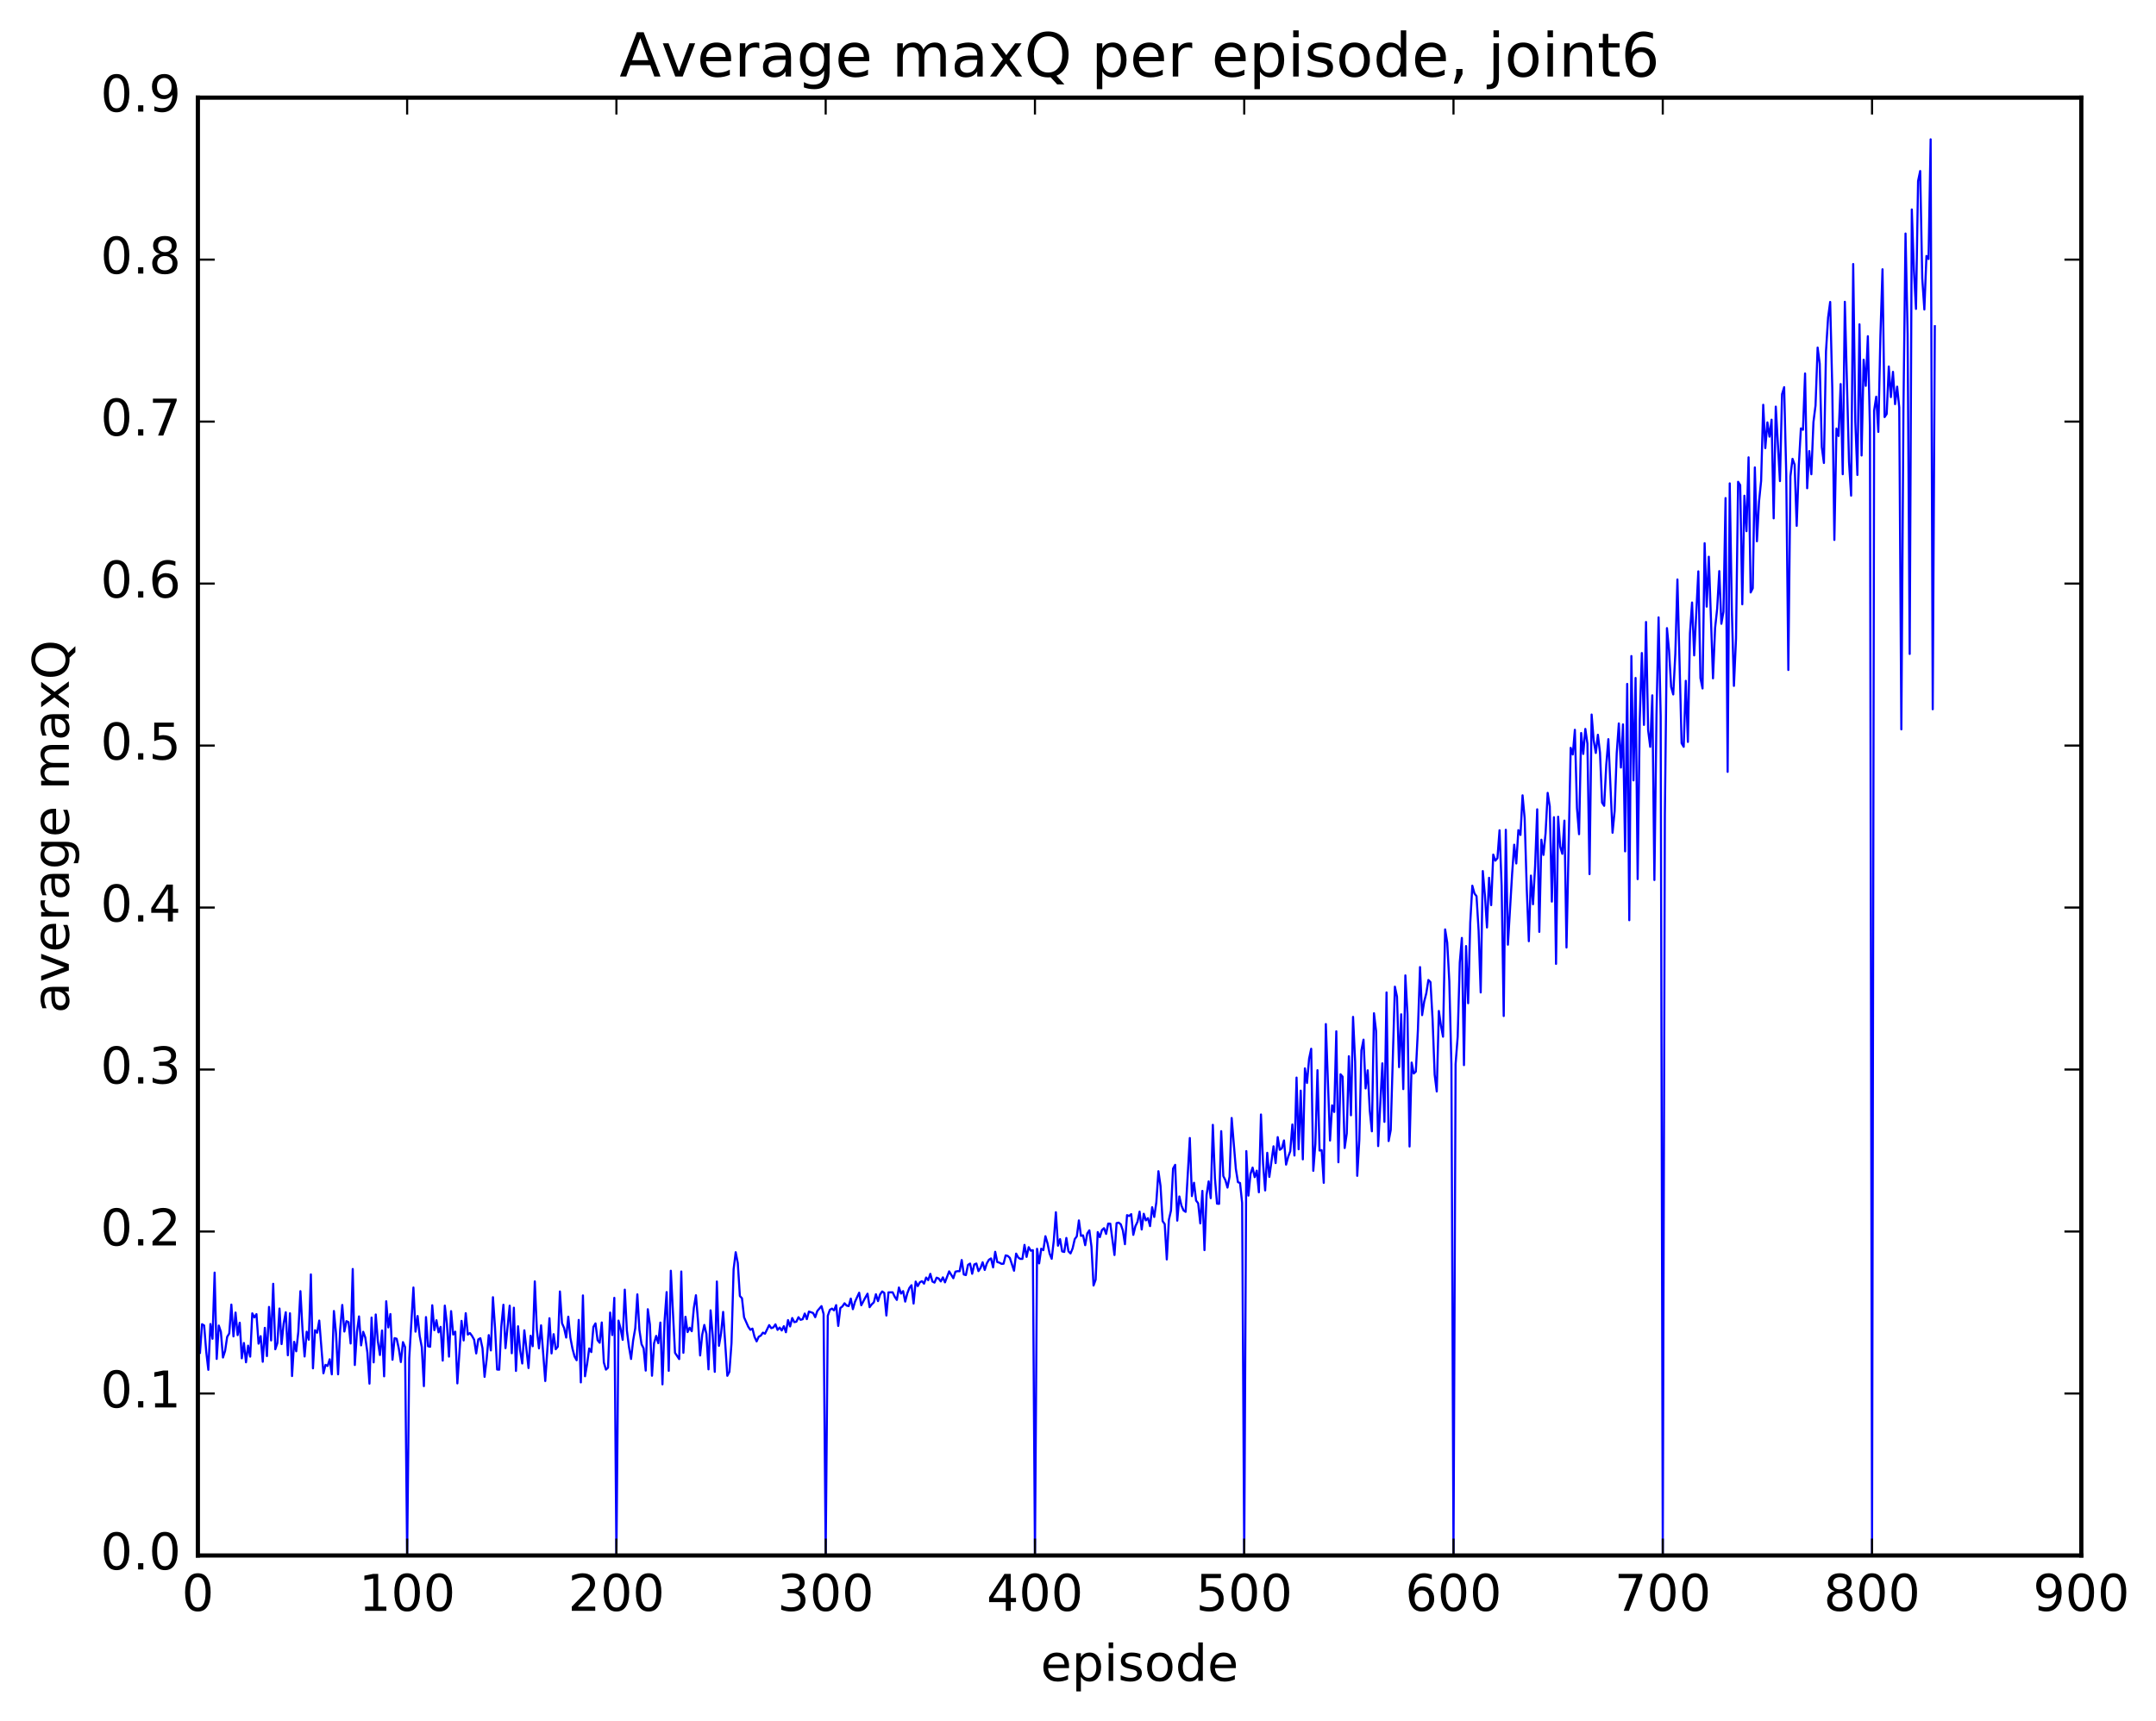 <?xml version="1.0" encoding="utf-8" standalone="no"?>
<!DOCTYPE svg PUBLIC "-//W3C//DTD SVG 1.1//EN"
  "http://www.w3.org/Graphics/SVG/1.1/DTD/svg11.dtd">
<!-- Created with matplotlib (http://matplotlib.org/) -->
<svg height="408pt" version="1.1" viewBox="0 0 511 408" width="511pt" xmlns="http://www.w3.org/2000/svg" xmlns:xlink="http://www.w3.org/1999/xlink">
 <defs>
  <style type="text/css">
*{stroke-linecap:butt;stroke-linejoin:round;stroke-miterlimit:100000;}
  </style>
 </defs>
 <g id="figure_1">
  <g id="patch_1">
   <path d="M 0 408.169 
L 511.95 408.169 
L 511.95 0 
L 0 0 
z
" style="fill:#ffffff;"/>
  </g>
  <g id="axes_1">
   <g id="patch_2">
    <path d="M 46.898 368.742 
L 493.298 368.742 
L 493.298 23.142 
L 46.898 23.142 
z
" style="fill:#ffffff;"/>
   </g>
   <g id="line2d_1">
    <path clip-path="url(#p2fd59c72c0)" d="M 47.394 320.703 
L 47.889 313.912 
L 48.386 314.219 
L 48.882 320.466 
L 49.377 324.734 
L 49.873 313.875 
L 50.37 317.375 
L 50.865 301.684 
L 51.361 322.147 
L 51.858 314.236 
L 52.353 315.726 
L 52.849 321.814 
L 53.346 320.25 
L 53.842 316.924 
L 54.337 316.108 
L 54.834 309.266 
L 55.33 316.809 
L 55.825 311.153 
L 56.322 316.501 
L 56.818 313.563 
L 57.313 322.004 
L 57.809 318.368 
L 58.306 322.948 
L 58.801 319.002 
L 59.297 321.607 
L 59.794 311.34 
L 60.289 312.306 
L 60.785 311.526 
L 61.282 318.533 
L 61.778 316.75 
L 62.273 322.823 
L 62.77 314.778 
L 63.266 321.474 
L 63.761 309.821 
L 64.257 317.765 
L 64.754 304.338 
L 65.249 319.855 
L 65.746 318.37 
L 66.242 310.205 
L 66.737 318.633 
L 67.234 313.719 
L 67.73 311.086 
L 68.225 321.284 
L 68.722 311.33 
L 69.218 326.211 
L 69.713 318.092 
L 70.21 320.336 
L 70.706 315.727 
L 71.201 306.085 
L 71.698 315.256 
L 72.194 321.572 
L 72.689 315.694 
L 73.186 317.591 
L 73.681 302.11 
L 74.177 324.38 
L 74.674 315.339 
L 75.169 315.932 
L 75.665 313.053 
L 76.657 325.552 
L 77.153 323.562 
L 77.65 323.818 
L 78.145 322.235 
L 78.641 325.806 
L 79.138 310.791 
L 79.633 315.997 
L 80.129 325.791 
L 80.626 315.182 
L 81.121 309.355 
L 81.618 315.656 
L 82.114 313.192 
L 82.609 313.44 
L 83.106 318.493 
L 83.602 300.828 
L 84.097 323.591 
L 84.594 315.835 
L 85.09 312.069 
L 85.585 318.936 
L 86.082 315.716 
L 86.578 317.067 
L 87.073 320.622 
L 87.57 328.01 
L 88.066 312.345 
L 88.561 322.966 
L 89.058 311.614 
L 89.553 317.957 
L 90.049 321.224 
L 90.546 315.405 
L 91.041 326.274 
L 91.537 308.479 
L 92.034 314.682 
L 92.529 311.512 
L 93.025 322.35 
L 93.522 317.225 
L 94.017 317.368 
L 94.513 319.645 
L 95.01 322.89 
L 95.505 318.163 
L 96.001 319.325 
L 96.498 368.742 
L 96.993 322.011 
L 97.986 305.216 
L 98.481 315.684 
L 98.978 311.975 
L 99.474 316.698 
L 99.969 319.363 
L 100.466 328.599 
L 100.962 312.23 
L 101.457 319.144 
L 101.954 319.262 
L 102.45 309.425 
L 102.945 315.327 
L 103.442 312.976 
L 103.938 315.853 
L 104.433 314.551 
L 104.93 322.543 
L 105.425 309.509 
L 105.921 313.806 
L 106.418 321.608 
L 106.913 310.816 
L 107.409 316.365 
L 107.906 315.687 
L 108.401 327.948 
L 109.394 313.129 
L 109.889 317.769 
L 110.385 311.305 
L 110.882 316.375 
L 111.377 316.017 
L 111.874 316.685 
L 112.37 317.57 
L 112.865 320.847 
L 113.362 317.528 
L 113.858 317.238 
L 114.353 319.596 
L 114.85 326.397 
L 115.346 322.198 
L 115.841 316.504 
L 116.338 320.134 
L 116.834 307.516 
L 117.329 314.77 
L 117.826 324.664 
L 118.322 324.701 
L 118.817 314.446 
L 119.314 309.305 
L 119.809 319.594 
L 120.802 309.526 
L 121.297 320.805 
L 121.793 310.005 
L 122.29 324.993 
L 122.785 314.406 
L 123.281 320.16 
L 123.778 323.237 
L 124.273 315.363 
L 125.266 324.309 
L 125.761 316.657 
L 126.257 319.137 
L 126.754 303.765 
L 127.249 315.318 
L 127.746 319.641 
L 128.242 314.184 
L 129.233 327.39 
L 130.226 312.5 
L 130.721 320.844 
L 131.218 316.283 
L 131.714 319.853 
L 132.209 319.235 
L 132.706 306.157 
L 133.202 313.666 
L 133.697 314.814 
L 134.194 317.09 
L 134.69 312.135 
L 135.185 317.117 
L 135.681 319.703 
L 136.178 321.577 
L 136.673 322.462 
L 137.169 312.904 
L 137.666 327.719 
L 138.161 307.093 
L 138.657 326.261 
L 139.154 323.341 
L 139.649 319.672 
L 140.145 320.524 
L 140.642 314.566 
L 141.137 313.724 
L 141.633 317.701 
L 142.13 318.315 
L 142.625 313.506 
L 143.121 323 
L 143.618 324.687 
L 144.113 324.227 
L 144.609 311.156 
L 145.106 316.494 
L 145.601 307.664 
L 146.097 368.742 
L 146.594 313.066 
L 147.089 314.993 
L 147.585 317.62 
L 148.082 305.724 
L 148.577 315.417 
L 149.073 319.271 
L 149.57 322.163 
L 150.065 317.758 
L 150.561 314.882 
L 151.058 306.843 
L 151.554 315.297 
L 152.049 318.649 
L 152.546 319.644 
L 153.042 324.92 
L 153.537 310.368 
L 154.034 313.983 
L 154.53 326.136 
L 155.025 318.417 
L 155.522 316.69 
L 156.018 318.418 
L 156.513 313.53 
L 157.01 328.178 
L 157.506 313.174 
L 158.001 306.3 
L 158.498 324.969 
L 158.994 301.246 
L 159.986 320.698 
L 160.977 322.187 
L 161.474 301.421 
L 161.97 320.695 
L 162.465 312.156 
L 162.962 315.789 
L 163.458 314.756 
L 163.953 315.577 
L 164.45 310.037 
L 164.946 307.05 
L 165.441 313.184 
L 165.938 321.329 
L 166.434 316.408 
L 166.929 314.092 
L 167.425 316.214 
L 167.922 324.625 
L 168.417 310.63 
L 168.913 316.516 
L 169.41 325.208 
L 169.905 303.795 
L 170.401 319.04 
L 170.898 316.129 
L 171.393 311.002 
L 172.386 326.153 
L 172.881 325.19 
L 173.377 318.417 
L 173.874 300.912 
L 174.369 296.851 
L 174.865 299.419 
L 175.362 307.242 
L 175.857 307.757 
L 176.353 312.274 
L 177.345 314.521 
L 177.841 315.245 
L 178.338 314.957 
L 178.833 316.92 
L 179.329 317.989 
L 179.826 316.892 
L 180.321 316.623 
L 180.817 315.921 
L 181.314 316.166 
L 182.305 314.129 
L 182.802 314.86 
L 183.298 314.674 
L 183.793 313.949 
L 184.29 315.267 
L 184.786 314.715 
L 185.281 315.404 
L 185.778 314.384 
L 186.274 315.825 
L 186.769 312.944 
L 187.266 314.448 
L 187.762 312.452 
L 188.257 313.433 
L 188.754 313.317 
L 189.25 312.253 
L 189.745 312.882 
L 190.242 312.732 
L 190.738 311.392 
L 191.233 312.718 
L 191.73 310.917 
L 192.721 311.262 
L 193.218 312.255 
L 193.714 310.786 
L 194.706 309.63 
L 195.202 311.491 
L 195.697 368.742 
L 196.194 311.925 
L 196.69 310.508 
L 197.185 310.215 
L 197.681 310.639 
L 198.178 309.394 
L 198.673 314.325 
L 199.169 310.08 
L 199.666 309.698 
L 200.161 308.956 
L 200.657 309.501 
L 201.154 309.626 
L 201.649 307.847 
L 202.145 310.355 
L 202.642 308.606 
L 203.633 306.452 
L 204.13 309.43 
L 205.121 307.546 
L 205.618 306.684 
L 206.113 309.883 
L 206.609 309.207 
L 207.106 308.744 
L 207.601 306.812 
L 208.097 308.45 
L 208.594 306.86 
L 209.089 306.153 
L 209.585 306.502 
L 210.082 311.856 
L 210.577 306.374 
L 211.57 306.355 
L 212.065 307.407 
L 212.561 308.157 
L 213.058 305.217 
L 213.554 306.655 
L 214.049 306.069 
L 214.546 308.56 
L 215.042 306.595 
L 215.537 305.328 
L 216.034 304.675 
L 216.53 309.021 
L 217.025 303.809 
L 217.522 304.882 
L 218.018 303.978 
L 218.513 303.714 
L 219.01 304.304 
L 219.506 302.852 
L 220.001 303.477 
L 220.498 301.978 
L 220.994 303.795 
L 221.489 304.056 
L 221.986 302.886 
L 222.482 303.08 
L 222.977 303.776 
L 223.474 302.812 
L 223.97 304.001 
L 224.962 301.389 
L 225.953 303.017 
L 226.45 301.456 
L 226.946 301.348 
L 227.441 301.361 
L 227.938 298.703 
L 228.434 302.127 
L 228.929 302.271 
L 229.425 299.851 
L 229.922 299.542 
L 230.417 301.962 
L 230.913 299.755 
L 231.41 299.532 
L 231.905 301.333 
L 232.401 300.585 
L 232.898 299.233 
L 233.393 301.05 
L 233.889 299.504 
L 234.386 298.639 
L 234.881 298.323 
L 235.377 300.451 
L 235.874 296.751 
L 236.369 299.189 
L 236.865 299.325 
L 237.362 299.604 
L 237.857 299.577 
L 238.353 297.607 
L 238.85 297.73 
L 239.345 298.195 
L 240.338 301.237 
L 240.833 297.182 
L 241.329 298.105 
L 241.826 298.438 
L 242.321 298.436 
L 242.817 295.111 
L 243.314 297.959 
L 243.81 295.657 
L 244.305 296.494 
L 244.802 296.367 
L 245.298 368.742 
L 245.793 296.039 
L 246.29 299.506 
L 246.786 296.017 
L 247.281 296.364 
L 247.778 293.062 
L 248.274 294.745 
L 248.769 297.175 
L 249.266 298.413 
L 249.762 294.095 
L 250.257 287.372 
L 250.754 295.307 
L 251.25 293.746 
L 251.745 296.659 
L 252.242 296.793 
L 252.738 293.47 
L 253.233 296.637 
L 253.73 297.139 
L 254.226 295.95 
L 254.721 293.767 
L 255.218 293.082 
L 255.714 289.311 
L 256.209 292.985 
L 256.705 292.854 
L 257.202 295.186 
L 257.697 292.405 
L 258.193 291.664 
L 258.69 295.527 
L 259.185 304.743 
L 259.682 303.358 
L 260.178 292.081 
L 260.673 293.28 
L 261.17 291.606 
L 261.666 291.156 
L 262.161 292.518 
L 262.658 290.068 
L 263.154 290.087 
L 264.146 297.517 
L 264.642 289.955 
L 265.137 289.84 
L 265.634 290.231 
L 266.13 291.683 
L 266.625 294.951 
L 267.122 288.063 
L 267.618 288.267 
L 268.113 287.822 
L 268.61 292.737 
L 269.106 290.685 
L 269.601 289.64 
L 270.098 287.228 
L 270.594 291.467 
L 271.089 287.736 
L 271.586 289.302 
L 272.082 288.778 
L 272.577 290.672 
L 273.074 286.181 
L 273.57 288.498 
L 274.065 285 
L 274.562 277.646 
L 275.058 281.134 
L 275.553 289.488 
L 276.05 290.172 
L 276.546 298.566 
L 277.041 289.165 
L 277.538 286.978 
L 278.034 277.01 
L 278.529 276.139 
L 279.026 289.366 
L 279.522 283.633 
L 280.017 285.798 
L 280.514 286.944 
L 281.01 287.284 
L 282.002 269.776 
L 282.498 283.553 
L 282.993 280.383 
L 283.49 284.612 
L 283.986 285.255 
L 284.481 290.02 
L 284.978 282.315 
L 285.474 296.356 
L 285.969 283.285 
L 286.466 280.061 
L 286.962 284.042 
L 287.457 266.656 
L 287.954 279.301 
L 288.45 285.335 
L 288.945 285.381 
L 289.442 268.153 
L 289.938 278.794 
L 290.433 279.769 
L 290.93 281.532 
L 291.425 278.932 
L 291.921 265.031 
L 292.913 277.105 
L 293.409 280.246 
L 293.906 280.444 
L 294.401 285.154 
L 294.897 368.742 
L 295.394 272.882 
L 295.889 283.433 
L 296.385 278.3 
L 296.882 276.788 
L 297.377 279.058 
L 297.873 277.514 
L 298.37 282.646 
L 298.865 264.201 
L 299.361 275.861 
L 299.858 282.204 
L 300.353 273.287 
L 300.849 279.004 
L 301.841 271.747 
L 302.337 275.728 
L 302.834 269.567 
L 303.329 272.575 
L 303.825 272.216 
L 304.322 270.351 
L 304.817 276.088 
L 305.313 274.24 
L 305.81 272.898 
L 306.305 266.572 
L 306.801 273.933 
L 307.298 255.451 
L 307.793 272.447 
L 308.289 258.551 
L 308.786 274.838 
L 309.281 253.27 
L 309.777 256.734 
L 310.274 250.975 
L 310.769 248.615 
L 311.265 277.562 
L 311.762 271.199 
L 312.257 253.701 
L 312.753 272.755 
L 313.25 272.656 
L 313.745 280.403 
L 314.241 242.765 
L 315.233 270.375 
L 315.729 262.03 
L 316.226 263.603 
L 316.721 244.482 
L 317.217 275.528 
L 317.714 254.665 
L 318.209 255.236 
L 318.705 272.151 
L 319.202 268.681 
L 319.697 250.389 
L 320.193 264.389 
L 320.69 241.062 
L 321.185 251.69 
L 321.682 278.744 
L 322.178 270.213 
L 322.673 248.99 
L 323.17 246.459 
L 323.666 258.023 
L 324.161 253.731 
L 324.658 263.305 
L 325.154 268.193 
L 325.649 240.204 
L 326.146 244.394 
L 326.642 271.692 
L 327.634 252.076 
L 328.13 265.951 
L 328.625 235.263 
L 329.122 270.5 
L 329.618 267.896 
L 330.61 233.9 
L 331.106 236.265 
L 331.601 252.976 
L 332.098 240.449 
L 332.594 258.184 
L 333.089 231.229 
L 333.586 240.396 
L 334.082 271.791 
L 334.577 251.893 
L 335.074 254.486 
L 335.57 254.032 
L 336.065 244.088 
L 336.562 229.257 
L 337.058 240.65 
L 337.553 237.435 
L 338.05 235.468 
L 338.546 232.315 
L 339.041 232.82 
L 339.538 241.599 
L 340.034 254.755 
L 340.529 258.746 
L 341.026 239.658 
L 341.522 243.157 
L 342.017 245.762 
L 342.514 220.326 
L 343.01 223.436 
L 343.505 232.639 
L 344.002 252.356 
L 344.498 368.742 
L 344.993 252.255 
L 345.49 245.736 
L 345.986 228.186 
L 346.481 222.346 
L 346.978 252.5 
L 347.474 224.273 
L 347.969 237.827 
L 348.466 218.739 
L 348.962 209.965 
L 349.457 211.789 
L 349.954 212.463 
L 350.45 220.584 
L 350.945 235.275 
L 351.442 206.495 
L 351.938 212.219 
L 352.433 219.868 
L 352.93 208.092 
L 353.425 214.579 
L 353.921 202.59 
L 354.418 204.03 
L 354.913 203.433 
L 355.409 196.821 
L 355.906 210.026 
L 356.401 240.856 
L 356.897 196.709 
L 357.394 223.953 
L 358.385 207.271 
L 358.882 200.246 
L 359.377 204.698 
L 359.873 196.786 
L 360.37 197.937 
L 360.865 188.54 
L 361.361 193.951 
L 361.858 210.646 
L 362.353 223.124 
L 362.849 207.568 
L 363.346 214.362 
L 363.841 205.304 
L 364.337 191.854 
L 364.834 220.911 
L 365.329 199.06 
L 365.825 202.664 
L 366.322 197.514 
L 366.817 187.956 
L 367.313 191.171 
L 367.81 213.734 
L 368.305 193.727 
L 368.801 228.497 
L 369.298 193.614 
L 369.793 200.727 
L 370.289 202.41 
L 370.786 194.537 
L 371.281 224.615 
L 372.274 177.283 
L 372.769 178.851 
L 373.265 173.006 
L 373.762 191.566 
L 374.257 197.756 
L 374.753 173.77 
L 375.25 178.73 
L 375.745 172.797 
L 376.241 176.302 
L 376.738 207.221 
L 377.233 169.388 
L 377.729 175.551 
L 378.226 178.5 
L 378.721 174.185 
L 379.217 178.402 
L 379.714 190.274 
L 380.209 191.03 
L 380.705 181.315 
L 381.202 175.225 
L 382.193 197.412 
L 382.69 192.272 
L 383.185 178.529 
L 383.682 171.499 
L 384.178 181.95 
L 384.673 171.723 
L 385.17 201.825 
L 385.666 162.128 
L 386.161 218.148 
L 386.658 155.521 
L 387.154 185.001 
L 387.649 160.713 
L 388.146 208.403 
L 388.642 170.529 
L 389.137 154.803 
L 389.634 171.846 
L 390.13 147.447 
L 390.625 173.066 
L 391.122 177.043 
L 391.618 164.836 
L 392.113 208.615 
L 392.61 169.443 
L 393.106 146.355 
L 393.601 169.796 
L 394.098 368.742 
L 394.594 193.201 
L 395.089 148.904 
L 395.586 154.178 
L 396.082 162.848 
L 396.577 164.625 
L 397.074 155.002 
L 397.57 137.372 
L 398.562 176.193 
L 399.058 177.037 
L 399.553 161.395 
L 400.05 175.878 
L 400.546 150.091 
L 401.041 142.828 
L 401.538 155.367 
L 402.529 135.443 
L 403.026 160.741 
L 403.522 163.208 
L 404.017 128.775 
L 404.514 143.813 
L 405.01 131.975 
L 406.002 160.807 
L 406.498 148.879 
L 406.993 144.289 
L 407.49 135.386 
L 407.986 147.877 
L 408.481 145.004 
L 408.978 118.075 
L 409.474 182.975 
L 409.969 114.587 
L 410.466 144.529 
L 410.962 162.598 
L 411.457 151.403 
L 411.954 114.218 
L 412.45 114.998 
L 412.945 143.257 
L 413.442 117.515 
L 413.938 125.925 
L 414.433 108.412 
L 414.93 140.448 
L 415.425 139.449 
L 415.921 110.804 
L 416.418 128.318 
L 416.913 118.89 
L 417.409 113.98 
L 417.906 95.958 
L 418.401 106.232 
L 418.897 100.13 
L 419.394 103.517 
L 419.889 99.493 
L 420.385 122.881 
L 420.882 96.393 
L 421.873 114.051 
L 422.37 93.448 
L 422.865 91.782 
L 423.361 112.238 
L 423.858 158.827 
L 424.353 112.921 
L 424.849 108.769 
L 425.346 110.155 
L 425.841 124.66 
L 426.337 110.44 
L 426.834 101.556 
L 427.329 101.883 
L 427.825 88.536 
L 428.322 115.746 
L 428.817 106.933 
L 429.313 112.431 
L 429.81 100.06 
L 430.305 96.111 
L 430.801 82.389 
L 431.298 86.214 
L 431.793 105.998 
L 432.289 109.751 
L 432.786 83.27 
L 433.281 75.269 
L 433.777 71.579 
L 434.274 92.031 
L 434.769 127.998 
L 435.265 101.578 
L 435.762 103.36 
L 436.257 91.041 
L 436.753 112.422 
L 437.25 71.546 
L 438.241 109.462 
L 438.738 117.493 
L 439.233 62.593 
L 439.729 99.987 
L 440.226 112.592 
L 440.721 76.886 
L 441.217 107.977 
L 441.714 85.27 
L 442.209 91.471 
L 442.705 79.699 
L 443.202 101.517 
L 443.697 368.742 
L 444.193 97.338 
L 444.69 94.041 
L 445.185 102.385 
L 445.682 79.585 
L 446.178 63.834 
L 446.673 98.874 
L 447.17 98.136 
L 447.666 86.882 
L 448.161 94.145 
L 448.658 88.15 
L 449.154 95.808 
L 449.649 91.662 
L 450.146 96.616 
L 450.642 172.906 
L 451.137 97.346 
L 451.634 55.36 
L 452.13 79.157 
L 452.625 155.025 
L 453.122 49.653 
L 453.618 63.992 
L 454.113 73.23 
L 454.61 42.916 
L 455.106 40.539 
L 455.601 66.042 
L 456.098 73.371 
L 456.594 60.672 
L 457.089 61.405 
L 457.586 33.027 
L 458.082 168.132 
L 458.577 77.331 
L 458.577 77.331 
" style="fill:none;stroke:#0000ff;stroke-linecap:square;stroke-width:0.5;"/>
   </g>
   <g id="patch_3">
    <path d="M 46.898 368.742 
L 46.898 23.142 
" style="fill:none;stroke:#000000;stroke-linecap:square;stroke-linejoin:miter;"/>
   </g>
   <g id="patch_4">
    <path d="M 493.298 368.742 
L 493.298 23.142 
" style="fill:none;stroke:#000000;stroke-linecap:square;stroke-linejoin:miter;"/>
   </g>
   <g id="patch_5">
    <path d="M 46.898 23.142 
L 493.298 23.142 
" style="fill:none;stroke:#000000;stroke-linecap:square;stroke-linejoin:miter;"/>
   </g>
   <g id="patch_6">
    <path d="M 46.898 368.742 
L 493.298 368.742 
" style="fill:none;stroke:#000000;stroke-linecap:square;stroke-linejoin:miter;"/>
   </g>
   <g id="matplotlib.axis_1">
    <g id="xtick_1">
     <g id="line2d_2">
      <defs>
       <path d="M 0 0 
L 0 -4 
" id="mbb136ad6c5" style="stroke:#000000;stroke-width:0.5;"/>
      </defs>
      <g>
       <use style="stroke:#000000;stroke-width:0.5;" x="46.898" xlink:href="#mbb136ad6c5" y="368.742"/>
      </g>
     </g>
     <g id="line2d_3">
      <defs>
       <path d="M 0 0 
L 0 4 
" id="mf2d39d8b1f" style="stroke:#000000;stroke-width:0.5;"/>
      </defs>
      <g>
       <use style="stroke:#000000;stroke-width:0.5;" x="46.898" xlink:href="#mf2d39d8b1f" y="23.142"/>
      </g>
     </g>
     <g id="text_1">
      <!-- 0 -->
      <defs>
       <path d="M 31.781 66.406 
Q 24.172 66.406 20.328 58.906 
Q 16.5 51.422 16.5 36.375 
Q 16.5 21.391 20.328 13.891 
Q 24.172 6.391 31.781 6.391 
Q 39.453 6.391 43.281 13.891 
Q 47.125 21.391 47.125 36.375 
Q 47.125 51.422 43.281 58.906 
Q 39.453 66.406 31.781 66.406 
M 31.781 74.219 
Q 44.047 74.219 50.516 64.516 
Q 56.984 54.828 56.984 36.375 
Q 56.984 17.969 50.516 8.266 
Q 44.047 -1.422 31.781 -1.422 
Q 19.531 -1.422 13.062 8.266 
Q 6.594 17.969 6.594 36.375 
Q 6.594 54.828 13.062 64.516 
Q 19.531 74.219 31.781 74.219 
" id="BitstreamVeraSans-Roman-30"/>
      </defs>
      <g transform="translate(43.08 381.86)scale(0.12 -0.12)">
       <use xlink:href="#BitstreamVeraSans-Roman-30"/>
      </g>
     </g>
    </g>
    <g id="xtick_2">
     <g id="line2d_4">
      <g>
       <use style="stroke:#000000;stroke-width:0.5;" x="96.498" xlink:href="#mbb136ad6c5" y="368.742"/>
      </g>
     </g>
     <g id="line2d_5">
      <g>
       <use style="stroke:#000000;stroke-width:0.5;" x="96.498" xlink:href="#mf2d39d8b1f" y="23.142"/>
      </g>
     </g>
     <g id="text_2">
      <!-- 100 -->
      <defs>
       <path d="M 12.406 8.297 
L 28.516 8.297 
L 28.516 63.922 
L 10.984 60.406 
L 10.984 69.391 
L 28.422 72.906 
L 38.281 72.906 
L 38.281 8.297 
L 54.391 8.297 
L 54.391 0 
L 12.406 0 
z
" id="BitstreamVeraSans-Roman-31"/>
      </defs>
      <g transform="translate(85.045 381.86)scale(0.12 -0.12)">
       <use xlink:href="#BitstreamVeraSans-Roman-31"/>
       <use x="63.623" xlink:href="#BitstreamVeraSans-Roman-30"/>
       <use x="127.246" xlink:href="#BitstreamVeraSans-Roman-30"/>
      </g>
     </g>
    </g>
    <g id="xtick_3">
     <g id="line2d_6">
      <g>
       <use style="stroke:#000000;stroke-width:0.5;" x="146.097" xlink:href="#mbb136ad6c5" y="368.742"/>
      </g>
     </g>
     <g id="line2d_7">
      <g>
       <use style="stroke:#000000;stroke-width:0.5;" x="146.097" xlink:href="#mf2d39d8b1f" y="23.142"/>
      </g>
     </g>
     <g id="text_3">
      <!-- 200 -->
      <defs>
       <path d="M 19.188 8.297 
L 53.609 8.297 
L 53.609 0 
L 7.328 0 
L 7.328 8.297 
Q 12.938 14.109 22.625 23.891 
Q 32.328 33.688 34.812 36.531 
Q 39.547 41.844 41.422 45.531 
Q 43.312 49.219 43.312 52.781 
Q 43.312 58.594 39.234 62.25 
Q 35.156 65.922 28.609 65.922 
Q 23.969 65.922 18.812 64.312 
Q 13.672 62.703 7.812 59.422 
L 7.812 69.391 
Q 13.766 71.781 18.938 73 
Q 24.125 74.219 28.422 74.219 
Q 39.75 74.219 46.484 68.547 
Q 53.219 62.891 53.219 53.422 
Q 53.219 48.922 51.531 44.891 
Q 49.859 40.875 45.406 35.406 
Q 44.188 33.984 37.641 27.219 
Q 31.109 20.453 19.188 8.297 
" id="BitstreamVeraSans-Roman-32"/>
      </defs>
      <g transform="translate(134.645 381.86)scale(0.12 -0.12)">
       <use xlink:href="#BitstreamVeraSans-Roman-32"/>
       <use x="63.623" xlink:href="#BitstreamVeraSans-Roman-30"/>
       <use x="127.246" xlink:href="#BitstreamVeraSans-Roman-30"/>
      </g>
     </g>
    </g>
    <g id="xtick_4">
     <g id="line2d_8">
      <g>
       <use style="stroke:#000000;stroke-width:0.5;" x="195.697" xlink:href="#mbb136ad6c5" y="368.742"/>
      </g>
     </g>
     <g id="line2d_9">
      <g>
       <use style="stroke:#000000;stroke-width:0.5;" x="195.697" xlink:href="#mf2d39d8b1f" y="23.142"/>
      </g>
     </g>
     <g id="text_4">
      <!-- 300 -->
      <defs>
       <path d="M 40.578 39.312 
Q 47.656 37.797 51.625 33 
Q 55.609 28.219 55.609 21.188 
Q 55.609 10.406 48.188 4.484 
Q 40.766 -1.422 27.094 -1.422 
Q 22.516 -1.422 17.656 -0.516 
Q 12.797 0.391 7.625 2.203 
L 7.625 11.719 
Q 11.719 9.328 16.594 8.109 
Q 21.484 6.891 26.812 6.891 
Q 36.078 6.891 40.938 10.547 
Q 45.797 14.203 45.797 21.188 
Q 45.797 27.641 41.281 31.266 
Q 36.766 34.906 28.719 34.906 
L 20.219 34.906 
L 20.219 43.016 
L 29.109 43.016 
Q 36.375 43.016 40.234 45.922 
Q 44.094 48.828 44.094 54.297 
Q 44.094 59.906 40.109 62.906 
Q 36.141 65.922 28.719 65.922 
Q 24.656 65.922 20.016 65.031 
Q 15.375 64.156 9.812 62.312 
L 9.812 71.094 
Q 15.438 72.656 20.344 73.438 
Q 25.25 74.219 29.594 74.219 
Q 40.828 74.219 47.359 69.109 
Q 53.906 64.016 53.906 55.328 
Q 53.906 49.266 50.438 45.094 
Q 46.969 40.922 40.578 39.312 
" id="BitstreamVeraSans-Roman-33"/>
      </defs>
      <g transform="translate(184.245 381.86)scale(0.12 -0.12)">
       <use xlink:href="#BitstreamVeraSans-Roman-33"/>
       <use x="63.623" xlink:href="#BitstreamVeraSans-Roman-30"/>
       <use x="127.246" xlink:href="#BitstreamVeraSans-Roman-30"/>
      </g>
     </g>
    </g>
    <g id="xtick_5">
     <g id="line2d_10">
      <g>
       <use style="stroke:#000000;stroke-width:0.5;" x="245.298" xlink:href="#mbb136ad6c5" y="368.742"/>
      </g>
     </g>
     <g id="line2d_11">
      <g>
       <use style="stroke:#000000;stroke-width:0.5;" x="245.298" xlink:href="#mf2d39d8b1f" y="23.142"/>
      </g>
     </g>
     <g id="text_5">
      <!-- 400 -->
      <defs>
       <path d="M 37.797 64.312 
L 12.891 25.391 
L 37.797 25.391 
z
M 35.203 72.906 
L 47.609 72.906 
L 47.609 25.391 
L 58.016 25.391 
L 58.016 17.188 
L 47.609 17.188 
L 47.609 0 
L 37.797 0 
L 37.797 17.188 
L 4.891 17.188 
L 4.891 26.703 
z
" id="BitstreamVeraSans-Roman-34"/>
      </defs>
      <g transform="translate(233.845 381.86)scale(0.12 -0.12)">
       <use xlink:href="#BitstreamVeraSans-Roman-34"/>
       <use x="63.623" xlink:href="#BitstreamVeraSans-Roman-30"/>
       <use x="127.246" xlink:href="#BitstreamVeraSans-Roman-30"/>
      </g>
     </g>
    </g>
    <g id="xtick_6">
     <g id="line2d_12">
      <g>
       <use style="stroke:#000000;stroke-width:0.5;" x="294.897" xlink:href="#mbb136ad6c5" y="368.742"/>
      </g>
     </g>
     <g id="line2d_13">
      <g>
       <use style="stroke:#000000;stroke-width:0.5;" x="294.897" xlink:href="#mf2d39d8b1f" y="23.142"/>
      </g>
     </g>
     <g id="text_6">
      <!-- 500 -->
      <defs>
       <path d="M 10.797 72.906 
L 49.516 72.906 
L 49.516 64.594 
L 19.828 64.594 
L 19.828 46.734 
Q 21.969 47.469 24.109 47.828 
Q 26.266 48.188 28.422 48.188 
Q 40.625 48.188 47.75 41.5 
Q 54.891 34.812 54.891 23.391 
Q 54.891 11.625 47.562 5.094 
Q 40.234 -1.422 26.906 -1.422 
Q 22.312 -1.422 17.547 -0.641 
Q 12.797 0.141 7.719 1.703 
L 7.719 11.625 
Q 12.109 9.234 16.797 8.062 
Q 21.484 6.891 26.703 6.891 
Q 35.156 6.891 40.078 11.328 
Q 45.016 15.766 45.016 23.391 
Q 45.016 31 40.078 35.438 
Q 35.156 39.891 26.703 39.891 
Q 22.75 39.891 18.812 39.016 
Q 14.891 38.141 10.797 36.281 
z
" id="BitstreamVeraSans-Roman-35"/>
      </defs>
      <g transform="translate(283.445 381.86)scale(0.12 -0.12)">
       <use xlink:href="#BitstreamVeraSans-Roman-35"/>
       <use x="63.623" xlink:href="#BitstreamVeraSans-Roman-30"/>
       <use x="127.246" xlink:href="#BitstreamVeraSans-Roman-30"/>
      </g>
     </g>
    </g>
    <g id="xtick_7">
     <g id="line2d_14">
      <g>
       <use style="stroke:#000000;stroke-width:0.5;" x="344.498" xlink:href="#mbb136ad6c5" y="368.742"/>
      </g>
     </g>
     <g id="line2d_15">
      <g>
       <use style="stroke:#000000;stroke-width:0.5;" x="344.498" xlink:href="#mf2d39d8b1f" y="23.142"/>
      </g>
     </g>
     <g id="text_7">
      <!-- 600 -->
      <defs>
       <path d="M 33.016 40.375 
Q 26.375 40.375 22.484 35.828 
Q 18.609 31.297 18.609 23.391 
Q 18.609 15.531 22.484 10.953 
Q 26.375 6.391 33.016 6.391 
Q 39.656 6.391 43.531 10.953 
Q 47.406 15.531 47.406 23.391 
Q 47.406 31.297 43.531 35.828 
Q 39.656 40.375 33.016 40.375 
M 52.594 71.297 
L 52.594 62.312 
Q 48.875 64.062 45.094 64.984 
Q 41.312 65.922 37.594 65.922 
Q 27.828 65.922 22.672 59.328 
Q 17.531 52.734 16.797 39.406 
Q 19.672 43.656 24.016 45.922 
Q 28.375 48.188 33.594 48.188 
Q 44.578 48.188 50.953 41.516 
Q 57.328 34.859 57.328 23.391 
Q 57.328 12.156 50.688 5.359 
Q 44.047 -1.422 33.016 -1.422 
Q 20.359 -1.422 13.672 8.266 
Q 6.984 17.969 6.984 36.375 
Q 6.984 53.656 15.188 63.938 
Q 23.391 74.219 37.203 74.219 
Q 40.922 74.219 44.703 73.484 
Q 48.484 72.75 52.594 71.297 
" id="BitstreamVeraSans-Roman-36"/>
      </defs>
      <g transform="translate(333.045 381.86)scale(0.12 -0.12)">
       <use xlink:href="#BitstreamVeraSans-Roman-36"/>
       <use x="63.623" xlink:href="#BitstreamVeraSans-Roman-30"/>
       <use x="127.246" xlink:href="#BitstreamVeraSans-Roman-30"/>
      </g>
     </g>
    </g>
    <g id="xtick_8">
     <g id="line2d_16">
      <g>
       <use style="stroke:#000000;stroke-width:0.5;" x="394.098" xlink:href="#mbb136ad6c5" y="368.742"/>
      </g>
     </g>
     <g id="line2d_17">
      <g>
       <use style="stroke:#000000;stroke-width:0.5;" x="394.098" xlink:href="#mf2d39d8b1f" y="23.142"/>
      </g>
     </g>
     <g id="text_8">
      <!-- 700 -->
      <defs>
       <path d="M 8.203 72.906 
L 55.078 72.906 
L 55.078 68.703 
L 28.609 0 
L 18.312 0 
L 43.219 64.594 
L 8.203 64.594 
z
" id="BitstreamVeraSans-Roman-37"/>
      </defs>
      <g transform="translate(382.645 381.86)scale(0.12 -0.12)">
       <use xlink:href="#BitstreamVeraSans-Roman-37"/>
       <use x="63.623" xlink:href="#BitstreamVeraSans-Roman-30"/>
       <use x="127.246" xlink:href="#BitstreamVeraSans-Roman-30"/>
      </g>
     </g>
    </g>
    <g id="xtick_9">
     <g id="line2d_18">
      <g>
       <use style="stroke:#000000;stroke-width:0.5;" x="443.697" xlink:href="#mbb136ad6c5" y="368.742"/>
      </g>
     </g>
     <g id="line2d_19">
      <g>
       <use style="stroke:#000000;stroke-width:0.5;" x="443.697" xlink:href="#mf2d39d8b1f" y="23.142"/>
      </g>
     </g>
     <g id="text_9">
      <!-- 800 -->
      <defs>
       <path d="M 31.781 34.625 
Q 24.75 34.625 20.719 30.859 
Q 16.703 27.094 16.703 20.516 
Q 16.703 13.922 20.719 10.156 
Q 24.75 6.391 31.781 6.391 
Q 38.812 6.391 42.859 10.172 
Q 46.922 13.969 46.922 20.516 
Q 46.922 27.094 42.891 30.859 
Q 38.875 34.625 31.781 34.625 
M 21.922 38.812 
Q 15.578 40.375 12.031 44.719 
Q 8.5 49.078 8.5 55.328 
Q 8.5 64.062 14.719 69.141 
Q 20.953 74.219 31.781 74.219 
Q 42.672 74.219 48.875 69.141 
Q 55.078 64.062 55.078 55.328 
Q 55.078 49.078 51.531 44.719 
Q 48 40.375 41.703 38.812 
Q 48.828 37.156 52.797 32.312 
Q 56.781 27.484 56.781 20.516 
Q 56.781 9.906 50.312 4.234 
Q 43.844 -1.422 31.781 -1.422 
Q 19.734 -1.422 13.25 4.234 
Q 6.781 9.906 6.781 20.516 
Q 6.781 27.484 10.781 32.312 
Q 14.797 37.156 21.922 38.812 
M 18.312 54.391 
Q 18.312 48.734 21.844 45.562 
Q 25.391 42.391 31.781 42.391 
Q 38.141 42.391 41.719 45.562 
Q 45.312 48.734 45.312 54.391 
Q 45.312 60.062 41.719 63.234 
Q 38.141 66.406 31.781 66.406 
Q 25.391 66.406 21.844 63.234 
Q 18.312 60.062 18.312 54.391 
" id="BitstreamVeraSans-Roman-38"/>
      </defs>
      <g transform="translate(432.245 381.86)scale(0.12 -0.12)">
       <use xlink:href="#BitstreamVeraSans-Roman-38"/>
       <use x="63.623" xlink:href="#BitstreamVeraSans-Roman-30"/>
       <use x="127.246" xlink:href="#BitstreamVeraSans-Roman-30"/>
      </g>
     </g>
    </g>
    <g id="xtick_10">
     <g id="line2d_20">
      <g>
       <use style="stroke:#000000;stroke-width:0.5;" x="493.298" xlink:href="#mbb136ad6c5" y="368.742"/>
      </g>
     </g>
     <g id="line2d_21">
      <g>
       <use style="stroke:#000000;stroke-width:0.5;" x="493.298" xlink:href="#mf2d39d8b1f" y="23.142"/>
      </g>
     </g>
     <g id="text_10">
      <!-- 900 -->
      <defs>
       <path d="M 10.984 1.516 
L 10.984 10.5 
Q 14.703 8.734 18.5 7.812 
Q 22.312 6.891 25.984 6.891 
Q 35.75 6.891 40.891 13.453 
Q 46.047 20.016 46.781 33.406 
Q 43.953 29.203 39.594 26.953 
Q 35.25 24.703 29.984 24.703 
Q 19.047 24.703 12.672 31.312 
Q 6.297 37.938 6.297 49.422 
Q 6.297 60.641 12.938 67.422 
Q 19.578 74.219 30.609 74.219 
Q 43.266 74.219 49.922 64.516 
Q 56.594 54.828 56.594 36.375 
Q 56.594 19.141 48.406 8.859 
Q 40.234 -1.422 26.422 -1.422 
Q 22.703 -1.422 18.891 -0.688 
Q 15.094 0.047 10.984 1.516 
M 30.609 32.422 
Q 37.25 32.422 41.125 36.953 
Q 45.016 41.5 45.016 49.422 
Q 45.016 57.281 41.125 61.844 
Q 37.25 66.406 30.609 66.406 
Q 23.969 66.406 20.094 61.844 
Q 16.219 57.281 16.219 49.422 
Q 16.219 41.5 20.094 36.953 
Q 23.969 32.422 30.609 32.422 
" id="BitstreamVeraSans-Roman-39"/>
      </defs>
      <g transform="translate(481.845 381.86)scale(0.12 -0.12)">
       <use xlink:href="#BitstreamVeraSans-Roman-39"/>
       <use x="63.623" xlink:href="#BitstreamVeraSans-Roman-30"/>
       <use x="127.246" xlink:href="#BitstreamVeraSans-Roman-30"/>
      </g>
     </g>
    </g>
    <g id="text_11">
     <!-- episode -->
     <defs>
      <path d="M 45.406 46.391 
L 45.406 75.984 
L 54.391 75.984 
L 54.391 0 
L 45.406 0 
L 45.406 8.203 
Q 42.578 3.328 38.25 0.953 
Q 33.938 -1.422 27.875 -1.422 
Q 17.969 -1.422 11.734 6.484 
Q 5.516 14.406 5.516 27.297 
Q 5.516 40.188 11.734 48.094 
Q 17.969 56 27.875 56 
Q 33.938 56 38.25 53.625 
Q 42.578 51.266 45.406 46.391 
M 14.797 27.297 
Q 14.797 17.391 18.875 11.75 
Q 22.953 6.109 30.078 6.109 
Q 37.203 6.109 41.297 11.75 
Q 45.406 17.391 45.406 27.297 
Q 45.406 37.203 41.297 42.844 
Q 37.203 48.484 30.078 48.484 
Q 22.953 48.484 18.875 42.844 
Q 14.797 37.203 14.797 27.297 
" id="BitstreamVeraSans-Roman-64"/>
      <path d="M 18.109 8.203 
L 18.109 -20.797 
L 9.078 -20.797 
L 9.078 54.688 
L 18.109 54.688 
L 18.109 46.391 
Q 20.953 51.266 25.266 53.625 
Q 29.594 56 35.594 56 
Q 45.562 56 51.781 48.094 
Q 58.016 40.188 58.016 27.297 
Q 58.016 14.406 51.781 6.484 
Q 45.562 -1.422 35.594 -1.422 
Q 29.594 -1.422 25.266 0.953 
Q 20.953 3.328 18.109 8.203 
M 48.688 27.297 
Q 48.688 37.203 44.609 42.844 
Q 40.531 48.484 33.406 48.484 
Q 26.266 48.484 22.188 42.844 
Q 18.109 37.203 18.109 27.297 
Q 18.109 17.391 22.188 11.75 
Q 26.266 6.109 33.406 6.109 
Q 40.531 6.109 44.609 11.75 
Q 48.688 17.391 48.688 27.297 
" id="BitstreamVeraSans-Roman-70"/>
      <path d="M 30.609 48.391 
Q 23.391 48.391 19.188 42.75 
Q 14.984 37.109 14.984 27.297 
Q 14.984 17.484 19.156 11.844 
Q 23.344 6.203 30.609 6.203 
Q 37.797 6.203 41.984 11.859 
Q 46.188 17.531 46.188 27.297 
Q 46.188 37.016 41.984 42.703 
Q 37.797 48.391 30.609 48.391 
M 30.609 56 
Q 42.328 56 49.016 48.375 
Q 55.719 40.766 55.719 27.297 
Q 55.719 13.875 49.016 6.219 
Q 42.328 -1.422 30.609 -1.422 
Q 18.844 -1.422 12.172 6.219 
Q 5.516 13.875 5.516 27.297 
Q 5.516 40.766 12.172 48.375 
Q 18.844 56 30.609 56 
" id="BitstreamVeraSans-Roman-6f"/>
      <path d="M 44.281 53.078 
L 44.281 44.578 
Q 40.484 46.531 36.375 47.5 
Q 32.281 48.484 27.875 48.484 
Q 21.188 48.484 17.844 46.438 
Q 14.5 44.391 14.5 40.281 
Q 14.5 37.156 16.891 35.375 
Q 19.281 33.594 26.516 31.984 
L 29.594 31.297 
Q 39.156 29.25 43.188 25.516 
Q 47.219 21.781 47.219 15.094 
Q 47.219 7.469 41.188 3.016 
Q 35.156 -1.422 24.609 -1.422 
Q 20.219 -1.422 15.453 -0.562 
Q 10.688 0.297 5.422 2 
L 5.422 11.281 
Q 10.406 8.688 15.234 7.391 
Q 20.062 6.109 24.812 6.109 
Q 31.156 6.109 34.562 8.281 
Q 37.984 10.453 37.984 14.406 
Q 37.984 18.062 35.516 20.016 
Q 33.062 21.969 24.703 23.781 
L 21.578 24.516 
Q 13.234 26.266 9.516 29.906 
Q 5.812 33.547 5.812 39.891 
Q 5.812 47.609 11.281 51.797 
Q 16.75 56 26.812 56 
Q 31.781 56 36.172 55.266 
Q 40.578 54.547 44.281 53.078 
" id="BitstreamVeraSans-Roman-73"/>
      <path d="M 56.203 29.594 
L 56.203 25.203 
L 14.891 25.203 
Q 15.484 15.922 20.484 11.062 
Q 25.484 6.203 34.422 6.203 
Q 39.594 6.203 44.453 7.469 
Q 49.312 8.734 54.109 11.281 
L 54.109 2.781 
Q 49.266 0.734 44.188 -0.344 
Q 39.109 -1.422 33.891 -1.422 
Q 20.797 -1.422 13.156 6.188 
Q 5.516 13.812 5.516 26.812 
Q 5.516 40.234 12.766 48.109 
Q 20.016 56 32.328 56 
Q 43.359 56 49.781 48.891 
Q 56.203 41.797 56.203 29.594 
M 47.219 32.234 
Q 47.125 39.594 43.094 43.984 
Q 39.062 48.391 32.422 48.391 
Q 24.906 48.391 20.391 44.141 
Q 15.875 39.891 15.188 32.172 
z
" id="BitstreamVeraSans-Roman-65"/>
      <path d="M 9.422 54.688 
L 18.406 54.688 
L 18.406 0 
L 9.422 0 
z
M 9.422 75.984 
L 18.406 75.984 
L 18.406 64.594 
L 9.422 64.594 
z
" id="BitstreamVeraSans-Roman-69"/>
     </defs>
     <g transform="translate(246.632 398.474)scale(0.12 -0.12)">
      <use xlink:href="#BitstreamVeraSans-Roman-65"/>
      <use x="61.523" xlink:href="#BitstreamVeraSans-Roman-70"/>
      <use x="125.0" xlink:href="#BitstreamVeraSans-Roman-69"/>
      <use x="152.783" xlink:href="#BitstreamVeraSans-Roman-73"/>
      <use x="204.883" xlink:href="#BitstreamVeraSans-Roman-6f"/>
      <use x="266.064" xlink:href="#BitstreamVeraSans-Roman-64"/>
      <use x="329.541" xlink:href="#BitstreamVeraSans-Roman-65"/>
     </g>
    </g>
   </g>
   <g id="matplotlib.axis_2">
    <g id="ytick_1">
     <g id="line2d_22">
      <defs>
       <path d="M 0 0 
L 4 0 
" id="m5305741877" style="stroke:#000000;stroke-width:0.5;"/>
      </defs>
      <g>
       <use style="stroke:#000000;stroke-width:0.5;" x="46.898" xlink:href="#m5305741877" y="368.742"/>
      </g>
     </g>
     <g id="line2d_23">
      <defs>
       <path d="M 0 0 
L -4 0 
" id="m8b9ff52fad" style="stroke:#000000;stroke-width:0.5;"/>
      </defs>
      <g>
       <use style="stroke:#000000;stroke-width:0.5;" x="493.298" xlink:href="#m8b9ff52fad" y="368.742"/>
      </g>
     </g>
     <g id="text_12">
      <!-- 0.0 -->
      <defs>
       <path d="M 10.688 12.406 
L 21 12.406 
L 21 0 
L 10.688 0 
z
" id="BitstreamVeraSans-Roman-2e"/>
      </defs>
      <g transform="translate(23.814 372.053)scale(0.12 -0.12)">
       <use xlink:href="#BitstreamVeraSans-Roman-30"/>
       <use x="63.623" xlink:href="#BitstreamVeraSans-Roman-2e"/>
       <use x="95.41" xlink:href="#BitstreamVeraSans-Roman-30"/>
      </g>
     </g>
    </g>
    <g id="ytick_2">
     <g id="line2d_24">
      <g>
       <use style="stroke:#000000;stroke-width:0.5;" x="46.898" xlink:href="#m5305741877" y="330.342"/>
      </g>
     </g>
     <g id="line2d_25">
      <g>
       <use style="stroke:#000000;stroke-width:0.5;" x="493.298" xlink:href="#m8b9ff52fad" y="330.342"/>
      </g>
     </g>
     <g id="text_13">
      <!-- 0.1 -->
      <g transform="translate(23.814 333.653)scale(0.12 -0.12)">
       <use xlink:href="#BitstreamVeraSans-Roman-30"/>
       <use x="63.623" xlink:href="#BitstreamVeraSans-Roman-2e"/>
       <use x="95.41" xlink:href="#BitstreamVeraSans-Roman-31"/>
      </g>
     </g>
    </g>
    <g id="ytick_3">
     <g id="line2d_26">
      <g>
       <use style="stroke:#000000;stroke-width:0.5;" x="46.898" xlink:href="#m5305741877" y="291.942"/>
      </g>
     </g>
     <g id="line2d_27">
      <g>
       <use style="stroke:#000000;stroke-width:0.5;" x="493.298" xlink:href="#m8b9ff52fad" y="291.942"/>
      </g>
     </g>
     <g id="text_14">
      <!-- 0.2 -->
      <g transform="translate(23.814 295.253)scale(0.12 -0.12)">
       <use xlink:href="#BitstreamVeraSans-Roman-30"/>
       <use x="63.623" xlink:href="#BitstreamVeraSans-Roman-2e"/>
       <use x="95.41" xlink:href="#BitstreamVeraSans-Roman-32"/>
      </g>
     </g>
    </g>
    <g id="ytick_4">
     <g id="line2d_28">
      <g>
       <use style="stroke:#000000;stroke-width:0.5;" x="46.898" xlink:href="#m5305741877" y="253.542"/>
      </g>
     </g>
     <g id="line2d_29">
      <g>
       <use style="stroke:#000000;stroke-width:0.5;" x="493.298" xlink:href="#m8b9ff52fad" y="253.542"/>
      </g>
     </g>
     <g id="text_15">
      <!-- 0.3 -->
      <g transform="translate(23.814 256.853)scale(0.12 -0.12)">
       <use xlink:href="#BitstreamVeraSans-Roman-30"/>
       <use x="63.623" xlink:href="#BitstreamVeraSans-Roman-2e"/>
       <use x="95.41" xlink:href="#BitstreamVeraSans-Roman-33"/>
      </g>
     </g>
    </g>
    <g id="ytick_5">
     <g id="line2d_30">
      <g>
       <use style="stroke:#000000;stroke-width:0.5;" x="46.898" xlink:href="#m5305741877" y="215.142"/>
      </g>
     </g>
     <g id="line2d_31">
      <g>
       <use style="stroke:#000000;stroke-width:0.5;" x="493.298" xlink:href="#m8b9ff52fad" y="215.142"/>
      </g>
     </g>
     <g id="text_16">
      <!-- 0.4 -->
      <g transform="translate(23.814 218.453)scale(0.12 -0.12)">
       <use xlink:href="#BitstreamVeraSans-Roman-30"/>
       <use x="63.623" xlink:href="#BitstreamVeraSans-Roman-2e"/>
       <use x="95.41" xlink:href="#BitstreamVeraSans-Roman-34"/>
      </g>
     </g>
    </g>
    <g id="ytick_6">
     <g id="line2d_32">
      <g>
       <use style="stroke:#000000;stroke-width:0.5;" x="46.898" xlink:href="#m5305741877" y="176.742"/>
      </g>
     </g>
     <g id="line2d_33">
      <g>
       <use style="stroke:#000000;stroke-width:0.5;" x="493.298" xlink:href="#m8b9ff52fad" y="176.742"/>
      </g>
     </g>
     <g id="text_17">
      <!-- 0.5 -->
      <g transform="translate(23.814 180.053)scale(0.12 -0.12)">
       <use xlink:href="#BitstreamVeraSans-Roman-30"/>
       <use x="63.623" xlink:href="#BitstreamVeraSans-Roman-2e"/>
       <use x="95.41" xlink:href="#BitstreamVeraSans-Roman-35"/>
      </g>
     </g>
    </g>
    <g id="ytick_7">
     <g id="line2d_34">
      <g>
       <use style="stroke:#000000;stroke-width:0.5;" x="46.898" xlink:href="#m5305741877" y="138.342"/>
      </g>
     </g>
     <g id="line2d_35">
      <g>
       <use style="stroke:#000000;stroke-width:0.5;" x="493.298" xlink:href="#m8b9ff52fad" y="138.342"/>
      </g>
     </g>
     <g id="text_18">
      <!-- 0.6 -->
      <g transform="translate(23.814 141.653)scale(0.12 -0.12)">
       <use xlink:href="#BitstreamVeraSans-Roman-30"/>
       <use x="63.623" xlink:href="#BitstreamVeraSans-Roman-2e"/>
       <use x="95.41" xlink:href="#BitstreamVeraSans-Roman-36"/>
      </g>
     </g>
    </g>
    <g id="ytick_8">
     <g id="line2d_36">
      <g>
       <use style="stroke:#000000;stroke-width:0.5;" x="46.898" xlink:href="#m5305741877" y="99.942"/>
      </g>
     </g>
     <g id="line2d_37">
      <g>
       <use style="stroke:#000000;stroke-width:0.5;" x="493.298" xlink:href="#m8b9ff52fad" y="99.942"/>
      </g>
     </g>
     <g id="text_19">
      <!-- 0.7 -->
      <g transform="translate(23.814 103.253)scale(0.12 -0.12)">
       <use xlink:href="#BitstreamVeraSans-Roman-30"/>
       <use x="63.623" xlink:href="#BitstreamVeraSans-Roman-2e"/>
       <use x="95.41" xlink:href="#BitstreamVeraSans-Roman-37"/>
      </g>
     </g>
    </g>
    <g id="ytick_9">
     <g id="line2d_38">
      <g>
       <use style="stroke:#000000;stroke-width:0.5;" x="46.898" xlink:href="#m5305741877" y="61.542"/>
      </g>
     </g>
     <g id="line2d_39">
      <g>
       <use style="stroke:#000000;stroke-width:0.5;" x="493.298" xlink:href="#m8b9ff52fad" y="61.542"/>
      </g>
     </g>
     <g id="text_20">
      <!-- 0.8 -->
      <g transform="translate(23.814 64.853)scale(0.12 -0.12)">
       <use xlink:href="#BitstreamVeraSans-Roman-30"/>
       <use x="63.623" xlink:href="#BitstreamVeraSans-Roman-2e"/>
       <use x="95.41" xlink:href="#BitstreamVeraSans-Roman-38"/>
      </g>
     </g>
    </g>
    <g id="ytick_10">
     <g id="line2d_40">
      <g>
       <use style="stroke:#000000;stroke-width:0.5;" x="46.898" xlink:href="#m5305741877" y="23.142"/>
      </g>
     </g>
     <g id="line2d_41">
      <g>
       <use style="stroke:#000000;stroke-width:0.5;" x="493.298" xlink:href="#m8b9ff52fad" y="23.142"/>
      </g>
     </g>
     <g id="text_21">
      <!-- 0.9 -->
      <g transform="translate(23.814 26.453)scale(0.12 -0.12)">
       <use xlink:href="#BitstreamVeraSans-Roman-30"/>
       <use x="63.623" xlink:href="#BitstreamVeraSans-Roman-2e"/>
       <use x="95.41" xlink:href="#BitstreamVeraSans-Roman-39"/>
      </g>
     </g>
    </g>
    <g id="text_22">
     <!-- average maxQ -->
     <defs>
      <path d="M 2.984 54.688 
L 12.5 54.688 
L 29.594 8.797 
L 46.688 54.688 
L 56.203 54.688 
L 35.688 0 
L 23.484 0 
z
" id="BitstreamVeraSans-Roman-76"/>
      <path d="M 34.281 27.484 
Q 23.391 27.484 19.188 25 
Q 14.984 22.516 14.984 16.5 
Q 14.984 11.719 18.141 8.906 
Q 21.297 6.109 26.703 6.109 
Q 34.188 6.109 38.703 11.406 
Q 43.219 16.703 43.219 25.484 
L 43.219 27.484 
z
M 52.203 31.203 
L 52.203 0 
L 43.219 0 
L 43.219 8.297 
Q 40.141 3.328 35.547 0.953 
Q 30.953 -1.422 24.312 -1.422 
Q 15.922 -1.422 10.953 3.297 
Q 6 8.016 6 15.922 
Q 6 25.141 12.172 29.828 
Q 18.359 34.516 30.609 34.516 
L 43.219 34.516 
L 43.219 35.406 
Q 43.219 41.609 39.141 45 
Q 35.062 48.391 27.688 48.391 
Q 23 48.391 18.547 47.266 
Q 14.109 46.141 10.016 43.891 
L 10.016 52.203 
Q 14.938 54.109 19.578 55.047 
Q 24.219 56 28.609 56 
Q 40.484 56 46.344 49.844 
Q 52.203 43.703 52.203 31.203 
" id="BitstreamVeraSans-Roman-61"/>
      <path d="M 54.891 54.688 
L 35.109 28.078 
L 55.906 0 
L 45.312 0 
L 29.391 21.484 
L 13.484 0 
L 2.875 0 
L 24.125 28.609 
L 4.688 54.688 
L 15.281 54.688 
L 29.781 35.203 
L 44.281 54.688 
z
" id="BitstreamVeraSans-Roman-78"/>
      <path d="M 39.406 66.219 
Q 28.656 66.219 22.328 58.203 
Q 16.016 50.203 16.016 36.375 
Q 16.016 22.609 22.328 14.594 
Q 28.656 6.594 39.406 6.594 
Q 50.141 6.594 56.422 14.594 
Q 62.703 22.609 62.703 36.375 
Q 62.703 50.203 56.422 58.203 
Q 50.141 66.219 39.406 66.219 
M 53.219 1.312 
L 66.219 -12.891 
L 54.297 -12.891 
L 43.5 -1.219 
Q 41.891 -1.312 41.031 -1.359 
Q 40.188 -1.422 39.406 -1.422 
Q 24.031 -1.422 14.812 8.859 
Q 5.609 19.141 5.609 36.375 
Q 5.609 53.656 14.812 63.938 
Q 24.031 74.219 39.406 74.219 
Q 54.734 74.219 63.906 63.938 
Q 73.094 53.656 73.094 36.375 
Q 73.094 23.688 67.984 14.641 
Q 62.891 5.609 53.219 1.312 
" id="BitstreamVeraSans-Roman-51"/>
      <path d="M 52 44.188 
Q 55.375 50.25 60.062 53.125 
Q 64.75 56 71.094 56 
Q 79.641 56 84.281 50.016 
Q 88.922 44.047 88.922 33.016 
L 88.922 0 
L 79.891 0 
L 79.891 32.719 
Q 79.891 40.578 77.094 44.375 
Q 74.312 48.188 68.609 48.188 
Q 61.625 48.188 57.562 43.547 
Q 53.516 38.922 53.516 30.906 
L 53.516 0 
L 44.484 0 
L 44.484 32.719 
Q 44.484 40.625 41.703 44.406 
Q 38.922 48.188 33.109 48.188 
Q 26.219 48.188 22.156 43.531 
Q 18.109 38.875 18.109 30.906 
L 18.109 0 
L 9.078 0 
L 9.078 54.688 
L 18.109 54.688 
L 18.109 46.188 
Q 21.188 51.219 25.484 53.609 
Q 29.781 56 35.688 56 
Q 41.656 56 45.828 52.969 
Q 50 49.953 52 44.188 
" id="BitstreamVeraSans-Roman-6d"/>
      <path d="M 45.406 27.984 
Q 45.406 37.75 41.375 43.109 
Q 37.359 48.484 30.078 48.484 
Q 22.859 48.484 18.828 43.109 
Q 14.797 37.75 14.797 27.984 
Q 14.797 18.266 18.828 12.891 
Q 22.859 7.516 30.078 7.516 
Q 37.359 7.516 41.375 12.891 
Q 45.406 18.266 45.406 27.984 
M 54.391 6.781 
Q 54.391 -7.172 48.188 -13.984 
Q 42 -20.797 29.203 -20.797 
Q 24.469 -20.797 20.266 -20.094 
Q 16.062 -19.391 12.109 -17.922 
L 12.109 -9.188 
Q 16.062 -11.328 19.922 -12.344 
Q 23.781 -13.375 27.781 -13.375 
Q 36.625 -13.375 41.016 -8.766 
Q 45.406 -4.156 45.406 5.172 
L 45.406 9.625 
Q 42.625 4.781 38.281 2.391 
Q 33.938 0 27.875 0 
Q 17.828 0 11.672 7.656 
Q 5.516 15.328 5.516 27.984 
Q 5.516 40.672 11.672 48.328 
Q 17.828 56 27.875 56 
Q 33.938 56 38.281 53.609 
Q 42.625 51.219 45.406 46.391 
L 45.406 54.688 
L 54.391 54.688 
z
" id="BitstreamVeraSans-Roman-67"/>
      <path d="M 41.109 46.297 
Q 39.594 47.172 37.812 47.578 
Q 36.031 48 33.891 48 
Q 26.266 48 22.188 43.047 
Q 18.109 38.094 18.109 28.812 
L 18.109 0 
L 9.078 0 
L 9.078 54.688 
L 18.109 54.688 
L 18.109 46.188 
Q 20.953 51.172 25.484 53.578 
Q 30.031 56 36.531 56 
Q 37.453 56 38.578 55.875 
Q 39.703 55.766 41.062 55.516 
z
" id="BitstreamVeraSans-Roman-72"/>
      <path id="BitstreamVeraSans-Roman-20"/>
     </defs>
     <g transform="translate(16.318 240.209)rotate(-90.0)scale(0.12 -0.12)">
      <use xlink:href="#BitstreamVeraSans-Roman-61"/>
      <use x="61.279" xlink:href="#BitstreamVeraSans-Roman-76"/>
      <use x="120.459" xlink:href="#BitstreamVeraSans-Roman-65"/>
      <use x="181.982" xlink:href="#BitstreamVeraSans-Roman-72"/>
      <use x="223.096" xlink:href="#BitstreamVeraSans-Roman-61"/>
      <use x="284.375" xlink:href="#BitstreamVeraSans-Roman-67"/>
      <use x="347.852" xlink:href="#BitstreamVeraSans-Roman-65"/>
      <use x="409.375" xlink:href="#BitstreamVeraSans-Roman-20"/>
      <use x="441.162" xlink:href="#BitstreamVeraSans-Roman-6d"/>
      <use x="538.574" xlink:href="#BitstreamVeraSans-Roman-61"/>
      <use x="599.854" xlink:href="#BitstreamVeraSans-Roman-78"/>
      <use x="659.033" xlink:href="#BitstreamVeraSans-Roman-51"/>
     </g>
    </g>
   </g>
   <g id="text_23">
    <!-- Average maxQ per episode, joint6 -->
    <defs>
     <path d="M 34.188 63.188 
L 20.797 26.906 
L 47.609 26.906 
z
M 28.609 72.906 
L 39.797 72.906 
L 67.578 0 
L 57.328 0 
L 50.688 18.703 
L 17.828 18.703 
L 11.188 0 
L 0.781 0 
z
" id="BitstreamVeraSans-Roman-41"/>
     <path d="M 9.422 54.688 
L 18.406 54.688 
L 18.406 -0.984 
Q 18.406 -11.422 14.422 -16.109 
Q 10.453 -20.797 1.609 -20.797 
L -1.812 -20.797 
L -1.812 -13.188 
L 0.594 -13.188 
Q 5.719 -13.188 7.562 -10.812 
Q 9.422 -8.453 9.422 -0.984 
z
M 9.422 75.984 
L 18.406 75.984 
L 18.406 64.594 
L 9.422 64.594 
z
" id="BitstreamVeraSans-Roman-6a"/>
     <path d="M 18.312 70.219 
L 18.312 54.688 
L 36.812 54.688 
L 36.812 47.703 
L 18.312 47.703 
L 18.312 18.016 
Q 18.312 11.328 20.141 9.422 
Q 21.969 7.516 27.594 7.516 
L 36.812 7.516 
L 36.812 0 
L 27.594 0 
Q 17.188 0 13.234 3.875 
Q 9.281 7.766 9.281 18.016 
L 9.281 47.703 
L 2.688 47.703 
L 2.688 54.688 
L 9.281 54.688 
L 9.281 70.219 
z
" id="BitstreamVeraSans-Roman-74"/>
     <path d="M 11.719 12.406 
L 22.016 12.406 
L 22.016 4 
L 14.016 -11.625 
L 7.719 -11.625 
L 11.719 4 
z
" id="BitstreamVeraSans-Roman-2c"/>
     <path d="M 54.891 33.016 
L 54.891 0 
L 45.906 0 
L 45.906 32.719 
Q 45.906 40.484 42.875 44.328 
Q 39.844 48.188 33.797 48.188 
Q 26.516 48.188 22.312 43.547 
Q 18.109 38.922 18.109 30.906 
L 18.109 0 
L 9.078 0 
L 9.078 54.688 
L 18.109 54.688 
L 18.109 46.188 
Q 21.344 51.125 25.703 53.562 
Q 30.078 56 35.797 56 
Q 45.219 56 50.047 50.172 
Q 54.891 44.344 54.891 33.016 
" id="BitstreamVeraSans-Roman-6e"/>
    </defs>
    <g transform="translate(146.825 18.142)scale(0.144 -0.144)">
     <use xlink:href="#BitstreamVeraSans-Roman-41"/>
     <use x="68.33" xlink:href="#BitstreamVeraSans-Roman-76"/>
     <use x="127.51" xlink:href="#BitstreamVeraSans-Roman-65"/>
     <use x="189.033" xlink:href="#BitstreamVeraSans-Roman-72"/>
     <use x="230.146" xlink:href="#BitstreamVeraSans-Roman-61"/>
     <use x="291.426" xlink:href="#BitstreamVeraSans-Roman-67"/>
     <use x="354.902" xlink:href="#BitstreamVeraSans-Roman-65"/>
     <use x="416.426" xlink:href="#BitstreamVeraSans-Roman-20"/>
     <use x="448.213" xlink:href="#BitstreamVeraSans-Roman-6d"/>
     <use x="545.625" xlink:href="#BitstreamVeraSans-Roman-61"/>
     <use x="606.904" xlink:href="#BitstreamVeraSans-Roman-78"/>
     <use x="666.084" xlink:href="#BitstreamVeraSans-Roman-51"/>
     <use x="744.795" xlink:href="#BitstreamVeraSans-Roman-20"/>
     <use x="776.582" xlink:href="#BitstreamVeraSans-Roman-70"/>
     <use x="840.059" xlink:href="#BitstreamVeraSans-Roman-65"/>
     <use x="901.582" xlink:href="#BitstreamVeraSans-Roman-72"/>
     <use x="942.695" xlink:href="#BitstreamVeraSans-Roman-20"/>
     <use x="974.482" xlink:href="#BitstreamVeraSans-Roman-65"/>
     <use x="1036.006" xlink:href="#BitstreamVeraSans-Roman-70"/>
     <use x="1099.482" xlink:href="#BitstreamVeraSans-Roman-69"/>
     <use x="1127.266" xlink:href="#BitstreamVeraSans-Roman-73"/>
     <use x="1179.365" xlink:href="#BitstreamVeraSans-Roman-6f"/>
     <use x="1240.547" xlink:href="#BitstreamVeraSans-Roman-64"/>
     <use x="1304.023" xlink:href="#BitstreamVeraSans-Roman-65"/>
     <use x="1365.547" xlink:href="#BitstreamVeraSans-Roman-2c"/>
     <use x="1397.334" xlink:href="#BitstreamVeraSans-Roman-20"/>
     <use x="1429.121" xlink:href="#BitstreamVeraSans-Roman-6a"/>
     <use x="1456.904" xlink:href="#BitstreamVeraSans-Roman-6f"/>
     <use x="1518.086" xlink:href="#BitstreamVeraSans-Roman-69"/>
     <use x="1545.869" xlink:href="#BitstreamVeraSans-Roman-6e"/>
     <use x="1609.248" xlink:href="#BitstreamVeraSans-Roman-74"/>
     <use x="1648.457" xlink:href="#BitstreamVeraSans-Roman-36"/>
    </g>
   </g>
  </g>
 </g>
 <defs>
  <clipPath id="p2fd59c72c0">
   <rect height="345.6" width="446.4" x="46.898" y="23.142"/>
  </clipPath>
 </defs>
</svg>
